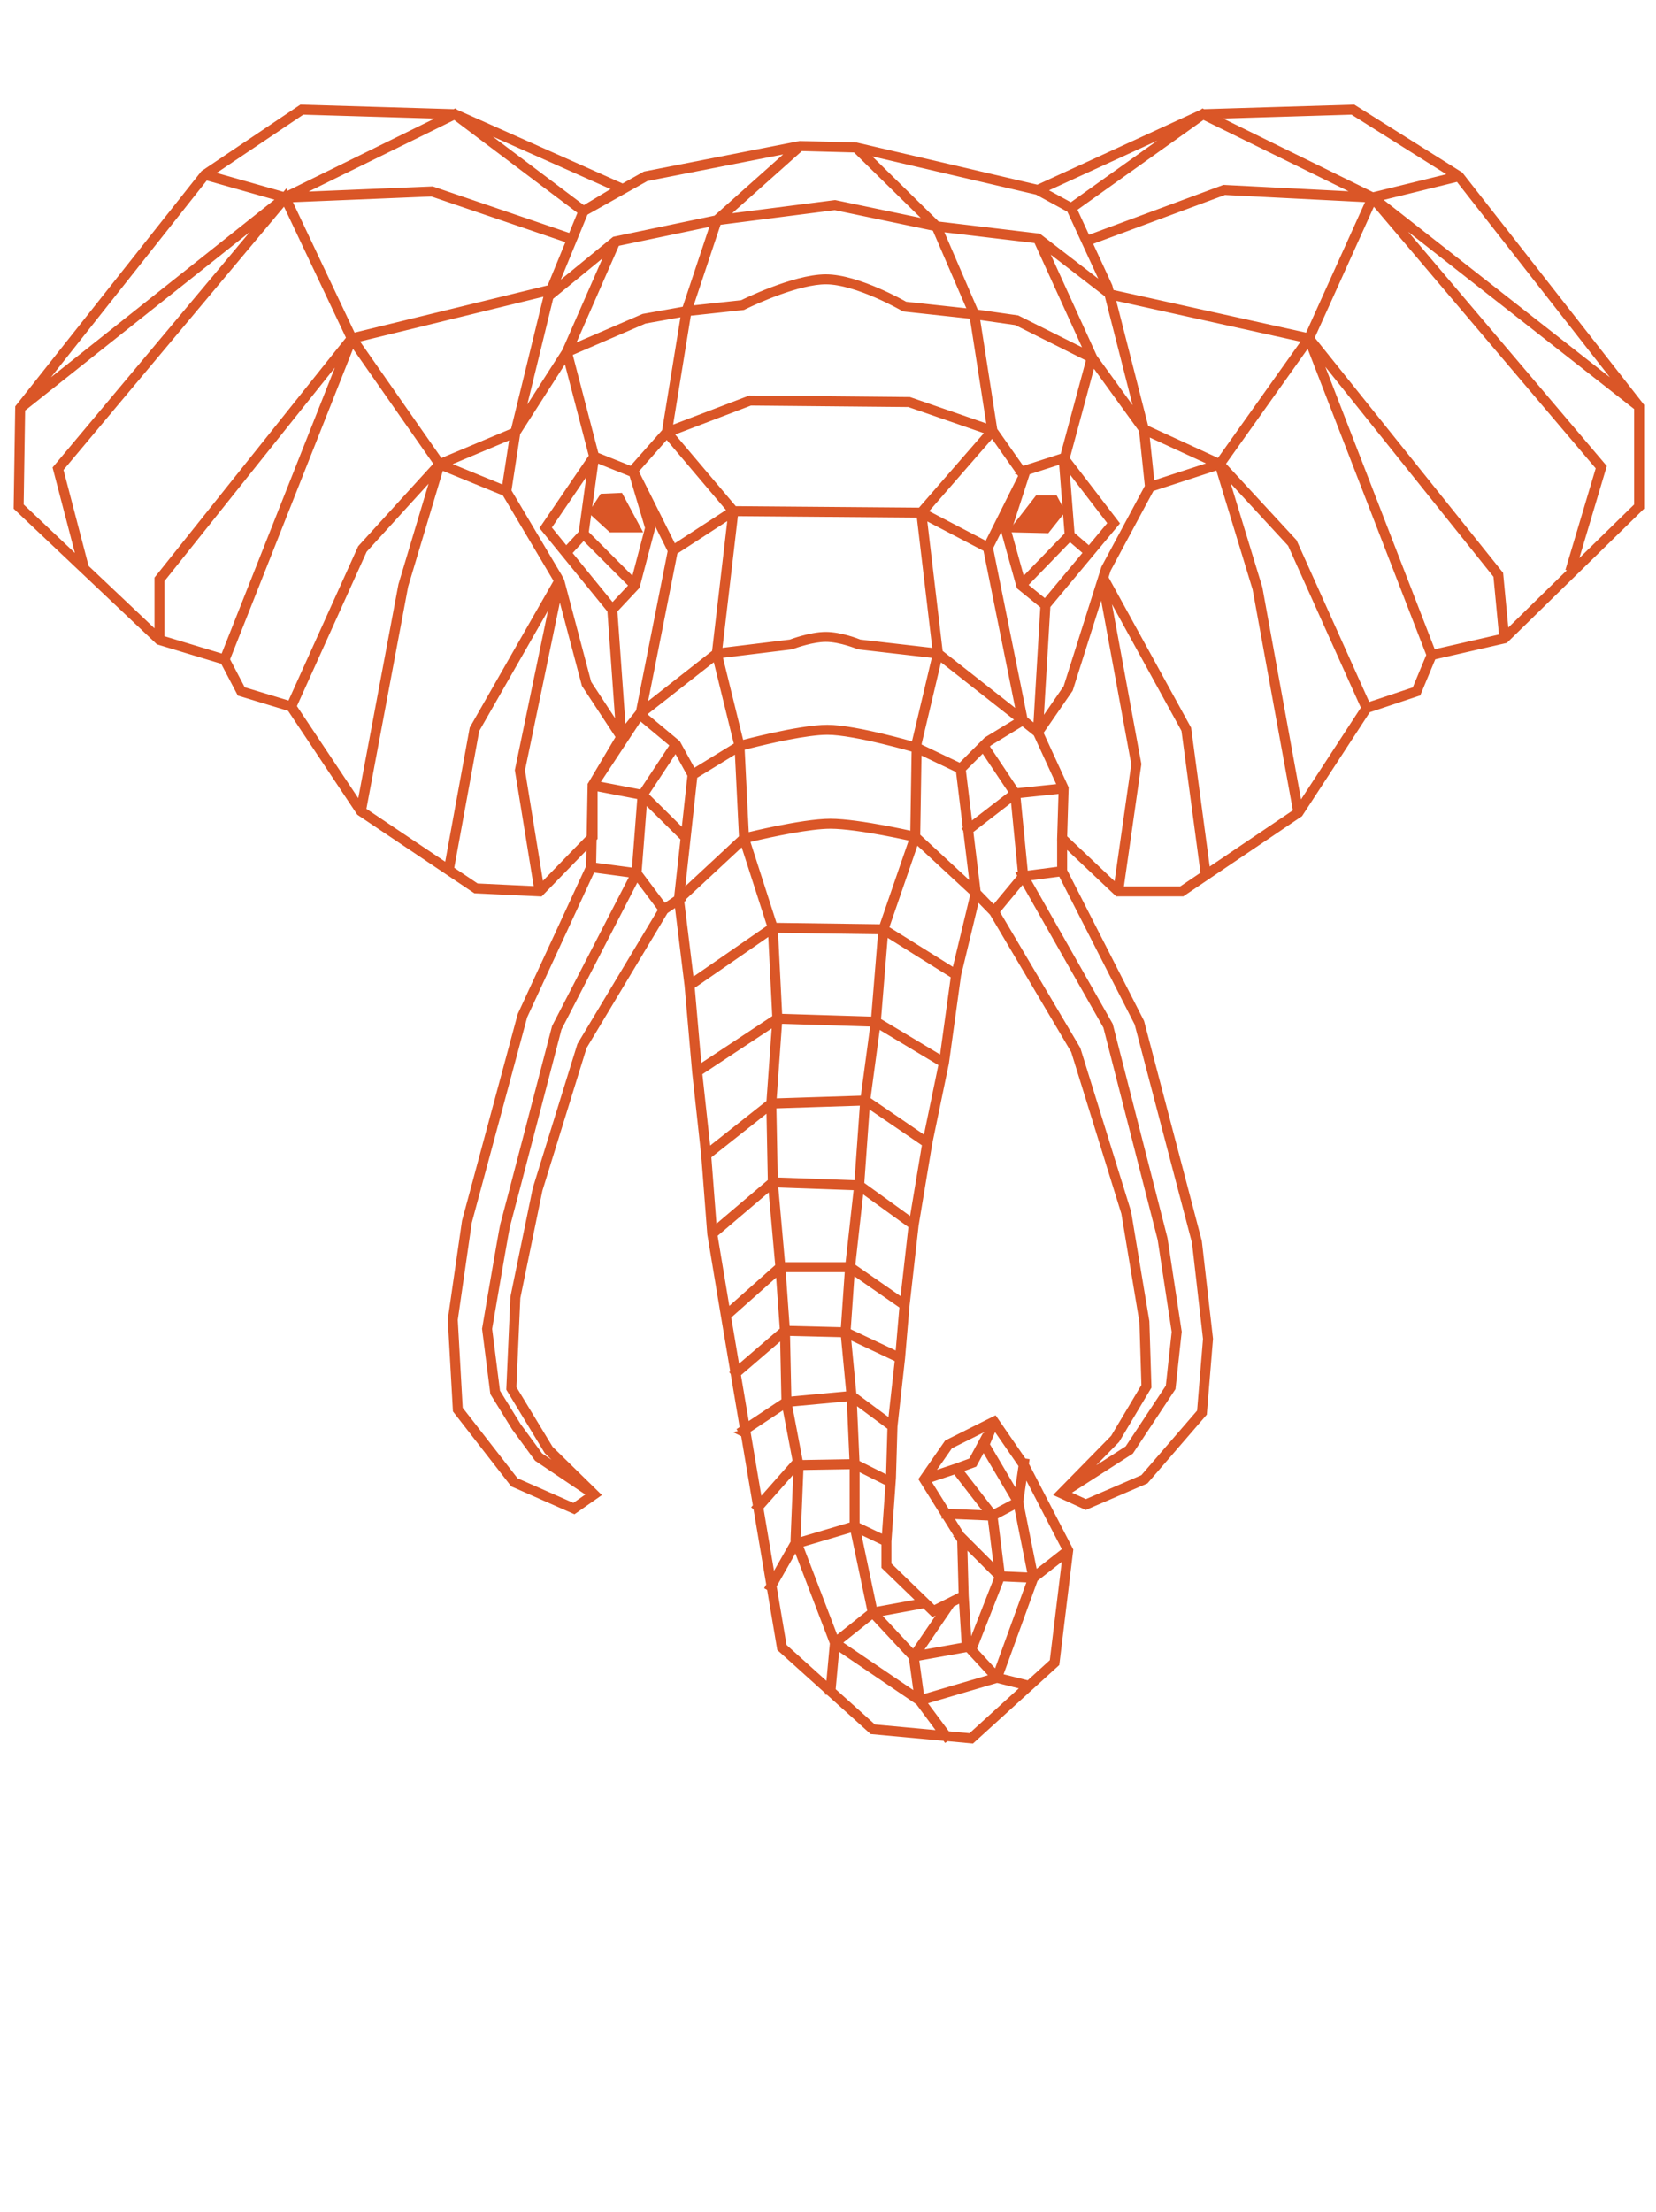 <?xml version="1.0" encoding="UTF-8"?>
<svg width="227.99" height="304.4" version="1.1" viewBox="0 0 227.99 304.4" xml:space="preserve" xmlns="http://www.w3.org/2000/svg"><defs><clipPath id="a"><path d="m0 0h841.89v595.28h-841.89z"/></clipPath></defs><g transform="matrix(1.598 0 0 -1.598 -979.87 437.65)"><g clip-path="url(#a)"><g transform="translate(739.01 258.84)"><path d="m0 0-9.213 5.791-12.929-0.392-0.062 0.031-0.08-0.058-14.144-6.488-15.611 3.643-4.869 0.132-13.361-2.62-1.902-1.067-14.369 6.4-0.079 0.059-0.065-0.032-13.192 0.392-8.429-5.663-15.978-20.17-0.134-8.635 12.232-11.574 5.576-1.686 1.435-2.74 4.317-1.308 5.984-8.977 9.995-6.706 5.624-0.268 4.196 4.316-0.036-1.982-5.905-12.765-4.791-17.771-1.223-8.47 0.44-7.823 4.939-6.351 5.28-2.327 2.026 1.418-4.067 3.977-3.174 5.233 0.344 7.754 1.909 9.281 3.817 12.321 7.011 11.686 1.005 0.679 0.87-7.084 0.652-7.435 0.783-7.177 0.523-6.792 1.175-7.053 0.82-4.851-0.014-0.012 0.019-0.023 0.809-4.788-0.2-0.133 0.219-0.329 0.053 0.036 1.061-6.276-0.067-0.075 0.093-0.083 1.121-6.634-0.107-0.188 0.154-0.088 0.878-5.199 4.163-3.747-1e-3 -5e-3 8e-3 -1e-3 3.759-3.383 6.298-0.581 0.063-0.085 0.095 0.07 2.177-0.201 7.295 6.632 1.19 9.789-3.817 7.372-0.011 0.015 0.036 0.245-0.229 0.034-2.51 3.641-4.113-2.056-2.191-3.15 1.969-3.149-1e-3 -0.012h8e-3l1.095-1.752-0.017-0.016 0.071-0.071 0.177-0.284 0.126-4.648-2.372-1.186-3.884 3.759v1.998l0.391 5.477 0.131 4.432 0.652 5.867 0.391 4.563 0.782 6.91 1.173 7.038 1.435 6.915 1.044 7.566 1.61 6.688 1.3-1.336 7.022-11.876 4.337-13.969 1.562-9.369 0.172-5.496-2.655-4.454-4.791-4.881 2.424-1.11 5.167 2.227 5.03 5.824 0.528 6.434-0.96 8.384-4.967 18.91-6.643 13.024v2.321l4.552-4.305h5.619l10.129 6.841 5.856 8.978 4.326 1.442 1.3 3.121 6.218 1.425 11.712 11.448v8.763zm14.234-18.822-21.364 16.751 6.919 1.7zm-23.556 24.215 8.688-5.461-6.915-1.699-13.835 6.794zm-12.844-0.422 13.645-6.7-11.867 0.605-11.651-4.32 0.137-0.37 11.575 4.291 12.456-0.635-5.294-11.725-16.893 3.74-0.029 0.022-0.131 0.514-3.071 6.652zm-12.351-62.224v-2.569l-2.974-0.386-0.657 6.735 3.755 0.391-0.126-4.169zm-3.749 4.164-2.575 3.864 0.251 0.251 2.863 1.743 1.16-0.929 2.084-4.534zm0.021-61.527 1.203-6.017-2.451 0.112-0.615 4.918zm-2.022-0.623-2.864 3.699 1.252 0.455 0.783 1.454 2.718-4.609zm3.191-5.788-2.929-8.054-2.002 2.169 0.133 0.024 2.338 5.973zm-5.085-5.511-0.163-0.03-0.022 0.024-0.257 4.149-0.12 4.459 2.823-2.824zm-0.307-0.457 2.177-2.358-6.129-1.803-0.465 3.369zm-4.372-4.003-6.718 4.559 2.91 2.328 3.355-3.604zm-6.963 4.869-3.104 8.12 4.563 1.353 1.497-7.108zm-3.246 8.49-0.035 0.092 0.254 6.215 4.438 0.075v-5.001zm0.18 6.702-0.963 5.055 5.188 0.482 0.243-5.462zm-1.004 5.447-0.122 5.714 4.838-0.121 0.486-5.109zm4.712 5.988-4.851 0.121-0.363 5.09h5.577zm-5.246 5.606-0.616 6.904 7-0.246-0.74-6.658zm-0.639 7.3-0.124 6.403 7.676 0.248-0.492-6.899zm-0.112 6.799 0.492 6.899 8.073-0.249-0.862-6.402zm0.497 7.294-0.371 7.436 9.102-0.124-0.62-7.562zm-0.435 7.832-2.37 7.362c0.141 0.034 0.349 0.084 0.611 0.146 1.513 0.354 4.789 1.06 6.573 1.059 1.19 0 3.014-0.28 4.531-0.562 0.759-0.141 1.442-0.282 1.935-0.388 0.247-0.053 0.445-0.097 0.582-0.128l-2.622-7.615zm9.417 8.393c-1.529 0.283-3.358 0.568-4.603 0.569-1.249-1e-3 -3.11-0.319-4.671-0.635-1.16-0.235-2.148-0.47-2.581-0.575l-0.372 7.56c0.142 0.038 0.377 0.099 0.683 0.176 0.777 0.195 1.999 0.488 3.253 0.732 1.252 0.243 2.54 0.437 3.427 0.436 1.18 2e-3 3.115-0.387 4.738-0.777 0.813-0.195 1.55-0.39 2.084-0.537 0.293-0.08 0.52-0.144 0.669-0.187l-0.117-7.275c-0.426 0.095-1.384 0.304-2.51 0.513m-0.034 7.87c-1.638 0.392-3.574 0.787-4.83 0.788-1.251-1e-3 -3.145-0.351-4.739-0.7-1.227-0.269-2.269-0.537-2.685-0.646l-1.856 7.547 6.197 0.759 0.022 9e-3s0.025 9e-3 0.073 0.027c0.331 0.122 1.769 0.614 2.858 0.612 0.62 1e-3 1.324-0.158 1.868-0.318 0.273-0.08 0.505-0.161 0.669-0.22 0.082-0.031 0.147-0.055 0.191-0.073 0.044-0.017 0.066-0.026 0.066-0.026l0.026-0.011 6.591-0.761-1.78-7.502-3e-3 -0.184c-0.481 0.137-1.494 0.417-2.668 0.699m-24.726-4.055 3.698 5.607 0.213-0.043 2e-3 0.01 2.673-2.228-2.7-4.092zm3.767-1.125-0.492-6.358-3.533 0.471 0.042 2.269 0.086 0.088v4.278zm-4.872 22.361 4.155-4.156-1.672-1.783-3.734 4.584zm-1.503-1.046-1.519 1.864 3.62 5.315-0.791-5.76zm1.706 1.402 0.866 6.306 3.086-1.235 1.375-4.623-1.203-4.572zm41.092 6.641-3.515-1.13-2.369 3.367-1.518 9.737 3.358-0.48 6.296-3.148zm-6.318 2.454-6.896 2.383-13.77 0.131-6.89-2.631 1.616 9.951 4.714 0.51 0.032 0.016s0.067 0.033 0.193 0.093c0.439 0.211 1.58 0.739 2.904 1.213 1.324 0.475 2.837 0.892 3.991 0.891 1.315 2e-3 3-0.575 4.341-1.158 0.671-0.291 1.258-0.583 1.677-0.801 0.209-0.11 0.377-0.201 0.491-0.264 0.115-0.064 0.176-0.099 0.176-0.099l0.036-0.021 5.893-0.641zm-0.095-0.385-5.881-6.756-15.998 0.129-5.501 6.503 6.88 2.627 13.631-0.129zm-27.897 0.049-2.871-3.245-3.04 1.216-2.281 8.742 6.478 2.795 3.356 0.599zm0.182-0.39 5.449-6.439-4.846-3.15-3.281 6.562zm0.703-9.996 4.796 3.118-1.377-11.765-6.078-4.768zm3.487-9.096 1.85-7.522-3.745-2.295-1.354 2.461-2.972 2.476zm1.73 12.41 15.828-0.127 1.385-11.714-6.511 0.751c-0.209 0.084-1.65 0.654-2.918 0.657-0.685-1e-3 -1.446-0.168-2.043-0.333-0.519-0.144-0.91-0.288-1.006-0.324l-6.121-0.749zm17.625-11.961-1.382 11.681 5.326-2.784 2.877-14.256zm6.774-5.825-2.777-1.691-2.267-2.267-3.55 1.693 4e-3 0.262 1.751 7.377zm-8.082 17.914 5.803 6.667 2.417-3.436 0.158 0.051-3.037-6.074zm8.393 3.287 3.381 1.087 0.495-6.317-3.873-3.994-1.196 4.308 1.547 4.771zm4.093-5.574 1.411-1.21-3.538-4.245-1.769 1.437zm0.178 0.367-0.464 5.909 3.804-4.956-1.854-2.226zm-2.421 24.835 5.461-4.21 2.715-10.632-3.817 5.276zm3.776-9.239-6.053 3.026-3.576 0.511-3.082 7.151 8.292-0.99zm-10.081 3.59-5.624 0.612c-0.189 0.107-1.128 0.634-2.349 1.163-1.367 0.591-3.074 1.189-4.498 1.191-1.421-2e-3 -3.224-0.565-4.687-1.122-1.325-0.506-2.361-1.01-2.546-1.101l-4.487-0.485 2.473 7.419 10.022 1.285 8.608-1.799zm-24.626 0.202-3.56-0.636-6.215-2.681 3.934 8.973 8.305 1.735zm-10.332-3.603-3.788-5.905 2.573 10.528 5.055 4.135zm-1.311 5.447-16.932-4.136-5.545 11.719 12.322 0.508 11.823-4.028zm-0.186-0.452-0.082-0.199-2.851-11.661-6.285-2.64-7.31 10.462zm-3.013-12.323-0.691-4.492-5.068 2.073zm0.438 0.248 4.169 6.5 2.213-8.48-4.208-6.18 5.795-7.111 0.724-10.142-2.567 3.906-2.329 8.797-0.206 0.387-4.357 7.345zm8.364-15.267 1.932 2.061 1.332 5.06-0.808 2.719 2.353-4.707-2.738-13.819-0.085-0.129-1.245-1.555zm5.262-11.922 1.247-2.269-0.542-4.939-3.306 3.267zm1.636-2.346 3.678 2.254 0.371-7.534-5.155-4.795zm19.311 2.136 3.415-1.628 0.614-5.038-0.03-0.023 0.04-0.051 0.603-4.945-4.759 4.402zm3.806-1.568 1.727 1.728 2.495-3.743-3.635-2.802zm6.272 3.596-0.951 0.761-2.974 14.737 1.927 3.852-0.774-2.384 1.338-4.816 2.057-1.672zm1.02 10.491 5.931 7.117-4.276 5.572 2.232 8.269 4.21-5.819 0.51-4.845-3.764-7.009-0.114-0.361-0.215-0.678-2.93-9.258-2.191-3.177zm8.52 14.888 5.751-2.646-5.291-1.725zm-0.064 0.464-2.868 11.232 16.588-3.672-7.431-10.453zm3.109 25.951-9.554-6.808-2.416 1.317zm-12.482-5.662 2.073-1.13 0.717-0.391 3.09-6.696-5.731 4.418-8.73 1.042-6.364 6.245zm-20.341 3.771 4.672-0.126 6.378-6.259-8.114 1.696-9.577-1.228zm-13.312-2.598 12.569 2.465-6.598-5.878-8.737-1.826-5.174-4.233 2.678 6.52zm-2.584-0.882-2.822-1.693-9.597 7.225zm-13.947 6.189 10.871-8.186-0.912-2.222 0.043 0.126-11.909 4.057-11.756-0.485zm-13.099 0.423 12.319-0.366-13.719-6.737-0.046 0.098-0.116-0.139-6.382 1.806zm-8.335-5.637 6.418-1.817-21.19-16.831zm-15.923-28.265 0.128 8.3 21.234 16.867-18.385-21.941 2.1-8.031zm11.738-6.278v-4.829l-6.175 5.843 0.04 0.011-2.192 8.382 19.308 23.041 5.556-11.744zm0.395-5.142v5.003l15.703 19.66-10.406-26.264zm6.985-4.418-1.355 2.587 10.792 27.236 7.266-10.4-6.569-7.213-6.073-13.44zm4.395-1.451 6.074 13.441 6.048 6.642-2.884-9.616-3.566-18.976zm5.995-8.93 3.627 19.303 3.065 10.22 5.479-2.241 4.474-7.542-7.266-12.717-2.169-11.862zm9.762-6.551-2.194 1.472 2.187 11.965 6.671 11.674-3.146-15.124 1.663-10.234zm5.548-0.037-1.628 10.015 3.214 15.455 2.144-8.095 2.95-4.49-2.412-4.064-0.03-0.045v-5e-3l-1e-3 -2e-3v-0.05l-0.083-4.445zm2.803-53.341-4.985 2.196-4.803 6.175-0.43 7.66 1.213 8.408 4.777 17.716 5.847 12.64 3.492-0.466-6.754-13.079-5e-3 -0.021c0-1e-3 -0.068-0.261-0.187-0.718-0.417-1.6-1.46-5.604-2.409-9.237-0.474-1.816-0.924-3.539-1.261-4.822-0.169-0.642-0.308-1.174-0.409-1.552-0.05-0.189-0.09-0.34-0.119-0.447-0.014-0.053-0.026-0.096-0.034-0.126l-0.01-0.036-3e-3 -0.01-1e-3 -2e-3 -0.017-0.068c-0.044-0.198-0.16-0.844-0.315-1.716-0.46-2.612-1.241-7.204-1.241-7.205l-5e-3 -0.028 0.705-5.552 1.853-3 1.939-2.644 4.575-3.078zm0.536 39.695-3.837-12.384-1.919-9.332-0.351-7.905 3.262-5.379 2.384-2.331-2.959 1.991-1.888 2.575-1.8 2.915-0.687 5.408c0.02 0.12 0.105 0.622 0.227 1.334 0.21 1.23 0.527 3.08 0.8 4.647 0.136 0.783 0.261 1.496 0.357 2.024 0.047 0.264 0.087 0.483 0.117 0.64 0.015 0.079 0.028 0.142 0.037 0.188l0.012 0.054 3e-3 0.014c7e-3 0.02 0.012 0.041 0.024 0.082 0.329 1.197 4.252 16.262 4.411 16.872l6.717 13.009 2.08-2.773zm8.342 12.654-1.069-0.724-2.191 2.922 0.483 6.243 3.307-3.268 0.043 0.044zm0.405-0.203 0.07 0.047-0.03 0.044 5.263 4.896 2.339-7.263-6.787-4.689zm0.906-7.411 6.789 4.691 0.368-7.361-6.544-4.322zm0.655-7.438 6.48 4.279-0.488-6.82-5.261-4.161zm0.778-7.168 5.215 4.124 0.122-6.293-4.853-4.125zm0.53-6.773 4.843 4.117 0.61-6.828-4.356-3.872zm1.174-7.043 4.316 3.837 0.355-4.982-3.91-3.362zm0.838-4.962 3.849 3.31 0.119-5.605-3.219-2.135zm0.821-4.856 3.208 2.127 0.936-4.909-0.148-3e-3 -2.96-3.349zm1.121-6.635 3.056 3.458 0.01 1e-3 -0.256-6.274 0.053-0.14-0.03-9e-3 -1.798-3.164zm5.859-15.403-3.841 3.457-0.879 5.202 1.897 3.338 3.164-8.277zm3.888-3.499-3.522 3.17 0.342 3.726 7.002-4.752 1.993-2.681zm8.329-0.769-1.986 0.184-2.055 2.764 6.331 1.862 2.353-0.588zm7.057 6.416-2.132-1.938 0.019 0.076-2.397 0.599 3.037 8.353 2.581 2.02zm-2.362 16.319 3.473-6.705-2.619-2.05-1.236 6.175zm-0.315 0.568-0.381-2.571-2.577 4.371 0.647 1.552zm-6.135 1.651 3.394 1.698-0.468-1.124-0.067 0.113-1.044-1.938-1.36-0.495-2.175-0.725zm-1.921-2.955 2.369 0.79 2.786-3.598-3.492 0.147zm1.917-3.067 3.479-0.146 0.56-4.482-3.057 3.057zm0.996-7.181 0.243-3.925-3.941-0.707 2.881 4.223zm-2.468-1.234 0.925 0.462-2.608-3.822-3.109 3.339 3.908 0.718-0.035 0.193zm-1.095 1.06-3.933-0.722-1.444 6.858 2.267-1.08v-2.047zm-5.455 6.61v4.906l2.672-1.336 0.034 0.069-0.34-4.765zm2.737 4.062-6e-3 -0.08-2.736 1.368-0.238 5.341 3.107-2.301zm0.169 4.788-3.176 2.353-0.481 5.047 4.256-2.01zm0.638 5.809-4.318 2.039 0.358 5.129 4.318-2.999zm0.405 4.617-4.328 3.007 0.732 6.592 4.329-3.127zm0.799 6.912-4.349 3.141 0.489 6.854 4.962-3.388zm1.184 7.029-5.004 3.417 0.857 6.367 5.493-3.296zm1.414 6.908-5.51 3.306 0.616 7.514 5.879-3.675zm1.071 7.558-5.898 3.685 2.591 7.525 4.912-4.544zm2.012 6.823-0.642 5.263 3.684 2.84 0.643-6.587-0.102-0.013 0.078-0.137-2.295-2.77zm11.973-47.227 2.739 4.593-0.177 5.637-1.57 9.421-4.36 14.04-6.987 11.817 2.252 2.718 7.152-12.603 4.688-18.32 1.212-7.966-0.513-4.711-3.517-5.318-4.316-2.77zm1.744 35.888 4.95-18.842 0.953-8.316-0.516-6.267-4.886-5.658-4.922-2.122-1.68 0.77 5.559 3.568 3.616 5.467 0.53 4.858-1.223 8.038-4.707 18.389-7.174 12.641 2.919 0.379zm-1.782 11.785-4.486 4.243 0.129 4.264-2.19 4.768 2.562 3.715 2.723 8.606 2.769-15.046zm5.561-0.208h-5.192l1.538 10.766-2.785 15.138 6.7-12.203 1.662-12.402zm2.289 1.545-1.646 12.281-7.141 13.005 0.217 0.686 3.738 6.96 5.735 1.87 3.2-10.495 3.498-19.173zm7.923 5.565-3.435 18.835-3.014 9.883 5.655-6.126 6.336-14.094zm9.925 10.074-4.052-1.35-6.333 14.089-6.176 6.69 7.393 10.4 10.407-26.853zm1.575 3.204-10.044 25.915 15.471-19.308 0.5-5.249zm6.298 1.634-0.489 5.128-16.271 20.306 5.302 11.739 19.431-22.905-2.579-8.64 0.278-0.083zm11.257 11.005-5.431-5.309 2.587 8.664-18.513 21.823 21.357-16.746z" fill="#da5627"/></g><g transform="translate(739.01 258.84)"><path d="m0 0-9.213 5.791-12.929-0.392-0.062 0.031-0.08-0.058-14.144-6.488-15.611 3.643-4.869 0.132-13.361-2.62-1.902-1.067-14.369 6.4-0.079 0.059-0.065-0.032-13.192 0.392-8.429-5.663-15.978-20.17-0.134-8.635 12.232-11.574 5.576-1.686 1.435-2.74 4.317-1.308 5.984-8.977 9.995-6.706 5.624-0.268 4.196 4.316-0.036-1.982-5.905-12.765-4.791-17.771-1.223-8.47 0.44-7.823 4.939-6.351 5.28-2.327 2.026 1.418-4.067 3.977-3.174 5.233 0.344 7.754 1.909 9.281 3.817 12.321 7.011 11.686 1.005 0.679 0.87-7.084 0.652-7.435 0.783-7.177 0.523-6.792 1.175-7.053 0.82-4.851-0.014-0.012 0.019-0.023 0.809-4.788-0.2-0.133 0.219-0.329 0.053 0.036 1.061-6.276-0.067-0.075 0.093-0.083 1.121-6.634-0.107-0.188 0.154-0.088 0.878-5.199 4.163-3.747-1e-3 -5e-3 8e-3 -1e-3 3.759-3.383 6.298-0.581 0.063-0.085 0.095 0.07 2.177-0.201 7.295 6.632 1.19 9.789-3.817 7.372-0.011 0.015 0.036 0.245-0.229 0.034-2.51 3.641-4.113-2.056-2.191-3.15 1.969-3.149-1e-3 -0.012h8e-3l1.095-1.752-0.017-0.016 0.071-0.071 0.177-0.284 0.126-4.648-2.372-1.186-3.884 3.759v1.998l0.391 5.477 0.131 4.432 0.652 5.867 0.391 4.563 0.782 6.91 1.173 7.038 1.435 6.915 1.044 7.566 1.61 6.688 1.3-1.336 7.022-11.876 4.337-13.969 1.562-9.369 0.172-5.496-2.655-4.454-4.791-4.881 2.424-1.11 5.167 2.227 5.03 5.824 0.528 6.434-0.96 8.384-4.967 18.91-6.643 13.024v2.321l4.552-4.305h5.619l10.129 6.841 5.856 8.978 4.326 1.442 1.3 3.121 6.218 1.425 11.712 11.448v8.763zm14.234-18.822-21.364 16.751 6.919 1.7zm-23.556 24.215 8.688-5.461-6.915-1.699-13.835 6.794zm-12.844-0.422 13.645-6.7-11.867 0.605-11.651-4.32 0.137-0.37 11.575 4.291 12.456-0.635-5.294-11.725-16.893 3.74-0.029 0.022-0.131 0.514-3.071 6.652zm-12.351-62.224v-2.569l-2.974-0.386-0.657 6.735 3.755 0.391-0.126-4.169zm-3.749 4.164-2.575 3.864 0.251 0.251 2.863 1.743 1.16-0.929 2.084-4.534zm0.021-61.527 1.203-6.017-2.451 0.112-0.615 4.918zm-2.022-0.623-2.864 3.699 1.252 0.455 0.783 1.454 2.718-4.609zm3.191-5.788-2.929-8.054-2.002 2.169 0.133 0.024 2.338 5.973zm-5.085-5.511-0.163-0.03-0.022 0.024-0.257 4.149-0.12 4.459 2.823-2.824zm-0.307-0.457 2.177-2.358-6.129-1.803-0.465 3.369zm-4.372-4.003-6.718 4.559 2.91 2.328 3.355-3.604zm-6.963 4.869-3.104 8.12 4.563 1.353 1.497-7.108zm-3.246 8.49-0.035 0.092 0.254 6.215 4.438 0.075v-5.001zm0.18 6.702-0.963 5.055 5.188 0.482 0.243-5.462zm-1.004 5.447-0.122 5.714 4.838-0.121 0.486-5.109zm4.712 5.988-4.851 0.121-0.363 5.09h5.577zm-5.246 5.606-0.616 6.904 7-0.246-0.74-6.658zm-0.639 7.3-0.124 6.403 7.676 0.248-0.492-6.899zm-0.112 6.799 0.492 6.899 8.073-0.249-0.862-6.402zm0.497 7.294-0.371 7.436 9.102-0.124-0.62-7.562zm-0.435 7.832-2.37 7.362c0.141 0.034 0.349 0.084 0.611 0.146 1.513 0.354 4.789 1.06 6.573 1.059 1.19 0 3.014-0.28 4.531-0.562 0.759-0.141 1.442-0.282 1.935-0.388 0.247-0.053 0.445-0.097 0.582-0.128l-2.622-7.615zm9.417 8.393c-1.529 0.283-3.358 0.568-4.603 0.569-1.249-1e-3 -3.11-0.319-4.671-0.635-1.16-0.235-2.148-0.47-2.581-0.575l-0.372 7.56c0.142 0.038 0.377 0.099 0.683 0.176 0.777 0.195 1.999 0.488 3.253 0.732 1.252 0.243 2.54 0.437 3.427 0.436 1.18 2e-3 3.115-0.387 4.738-0.777 0.813-0.195 1.55-0.39 2.084-0.537 0.293-0.08 0.52-0.144 0.669-0.187l-0.117-7.275c-0.426 0.095-1.384 0.304-2.51 0.513zm-0.034 7.87c-1.638 0.392-3.574 0.787-4.83 0.788-1.251-1e-3 -3.145-0.351-4.739-0.7-1.227-0.269-2.269-0.537-2.685-0.646l-1.856 7.547 6.197 0.759 0.022 9e-3s0.025 9e-3 0.073 0.027c0.331 0.122 1.769 0.614 2.858 0.612 0.62 1e-3 1.324-0.158 1.868-0.318 0.273-0.08 0.505-0.161 0.669-0.22 0.082-0.031 0.147-0.055 0.191-0.073 0.044-0.017 0.066-0.026 0.066-0.026l0.026-0.011 6.591-0.761-1.78-7.502-3e-3 -0.184c-0.481 0.137-1.494 0.417-2.668 0.699zm-24.726-4.055 3.698 5.607 0.213-0.043 2e-3 0.01 2.673-2.228-2.7-4.092zm3.767-1.125-0.492-6.358-3.533 0.471 0.042 2.269 0.086 0.088v4.278zm-4.872 22.361 4.155-4.156-1.672-1.783-3.734 4.584zm-1.503-1.046-1.519 1.864 3.62 5.315-0.791-5.76zm1.706 1.402 0.866 6.306 3.086-1.235 1.375-4.623-1.203-4.572zm41.092 6.641-3.515-1.13-2.369 3.367-1.518 9.737 3.358-0.48 6.296-3.148zm-6.318 2.454-6.896 2.383-13.77 0.131-6.89-2.631 1.616 9.951 4.714 0.51 0.032 0.016s0.067 0.033 0.193 0.093c0.439 0.211 1.58 0.739 2.904 1.213 1.324 0.475 2.837 0.892 3.991 0.891 1.315 2e-3 3-0.575 4.341-1.158 0.671-0.291 1.258-0.583 1.677-0.801 0.209-0.11 0.377-0.201 0.491-0.264 0.115-0.064 0.176-0.099 0.176-0.099l0.036-0.021 5.893-0.641zm-0.095-0.385-5.881-6.756-15.998 0.129-5.501 6.503 6.88 2.627 13.631-0.129zm-27.897 0.049-2.871-3.245-3.04 1.216-2.281 8.742 6.478 2.795 3.356 0.599zm0.182-0.39 5.449-6.439-4.846-3.15-3.281 6.562zm0.703-9.996 4.796 3.118-1.377-11.765-6.078-4.768zm3.487-9.096 1.85-7.522-3.745-2.295-1.354 2.461-2.972 2.476zm1.73 12.41 15.828-0.127 1.385-11.714-6.511 0.751c-0.209 0.084-1.65 0.654-2.918 0.657-0.685-1e-3 -1.446-0.168-2.043-0.333-0.519-0.144-0.91-0.288-1.006-0.324l-6.121-0.749zm17.625-11.961-1.382 11.681 5.326-2.784 2.877-14.256zm6.774-5.825-2.777-1.691-2.267-2.267-3.55 1.693 4e-3 0.262 1.751 7.377zm-8.082 17.914 5.803 6.667 2.417-3.436 0.158 0.051-3.037-6.074zm8.393 3.287 3.381 1.087 0.495-6.317-3.873-3.994-1.196 4.308 1.547 4.771zm4.093-5.574 1.411-1.21-3.538-4.245-1.769 1.437zm0.178 0.367-0.464 5.909 3.804-4.956-1.854-2.226zm-2.421 24.835 5.461-4.21 2.715-10.632-3.817 5.276zm3.776-9.239-6.053 3.026-3.576 0.511-3.082 7.151 8.292-0.99zm-10.081 3.59-5.624 0.612c-0.189 0.107-1.128 0.634-2.349 1.163-1.367 0.591-3.074 1.189-4.498 1.191-1.421-2e-3 -3.224-0.565-4.687-1.122-1.325-0.506-2.361-1.01-2.546-1.101l-4.487-0.485 2.473 7.419 10.022 1.285 8.608-1.799zm-24.626 0.202-3.56-0.636-6.215-2.681 3.934 8.973 8.305 1.735zm-10.332-3.603-3.788-5.905 2.573 10.528 5.055 4.135zm-1.311 5.447-16.932-4.136-5.545 11.719 12.322 0.508 11.823-4.028zm-0.186-0.452-0.082-0.199-2.851-11.661-6.285-2.64-7.31 10.462zm-3.013-12.323-0.691-4.492-5.068 2.073zm0.438 0.248 4.169 6.5 2.213-8.48-4.208-6.18 5.795-7.111 0.724-10.142-2.567 3.906-2.329 8.797-0.206 0.387-4.357 7.345zm8.364-15.267 1.932 2.061 1.332 5.06-0.808 2.719 2.353-4.707-2.738-13.819-0.085-0.129-1.245-1.555zm5.262-11.922 1.247-2.269-0.542-4.939-3.306 3.267zm1.636-2.346 3.678 2.254 0.371-7.534-5.155-4.795zm19.311 2.136 3.415-1.628 0.614-5.038-0.03-0.023 0.04-0.051 0.603-4.945-4.759 4.402zm3.806-1.568 1.727 1.728 2.495-3.743-3.635-2.802zm6.272 3.596-0.951 0.761-2.974 14.737 1.927 3.852-0.774-2.384 1.338-4.816 2.057-1.672zm1.02 10.491 5.931 7.117-4.276 5.572 2.232 8.269 4.21-5.819 0.51-4.845-3.764-7.009-0.114-0.361-0.215-0.678-2.93-9.258-2.191-3.177zm8.52 14.888 5.751-2.646-5.291-1.725zm-0.064 0.464-2.868 11.232 16.588-3.672-7.431-10.453zm3.109 25.951-9.554-6.808-2.416 1.317zm-12.482-5.662 2.073-1.13 0.717-0.391 3.09-6.696-5.731 4.418-8.73 1.042-6.364 6.245zm-20.341 3.771 4.672-0.126 6.378-6.259-8.114 1.696-9.577-1.228zm-13.312-2.598 12.569 2.465-6.598-5.878-8.737-1.826-5.174-4.233 2.678 6.52zm-2.584-0.882-2.822-1.693-9.597 7.225zm-13.947 6.189 10.871-8.186-0.912-2.222 0.043 0.126-11.909 4.057-11.756-0.485zm-13.099 0.423 12.319-0.366-13.719-6.737-0.046 0.098-0.116-0.139-6.382 1.806zm-8.335-5.637 6.418-1.817-21.19-16.831zm-15.923-28.265 0.128 8.3 21.234 16.867-18.385-21.941 2.1-8.031zm11.738-6.278v-4.829l-6.175 5.843 0.04 0.011-2.192 8.382 19.308 23.041 5.556-11.744zm0.395-5.142v5.003l15.703 19.66-10.406-26.264zm6.985-4.418-1.355 2.587 10.792 27.236 7.266-10.4-6.569-7.213-6.073-13.44zm4.395-1.451 6.074 13.441 6.048 6.642-2.884-9.616-3.566-18.976zm5.995-8.93 3.627 19.303 3.065 10.22 5.479-2.241 4.474-7.542-7.266-12.717-2.169-11.862zm9.762-6.551-2.194 1.472 2.187 11.965 6.671 11.674-3.146-15.124 1.663-10.234zm5.548-0.037-1.628 10.015 3.214 15.455 2.144-8.095 2.95-4.49-2.412-4.064-0.03-0.045v-5e-3l-1e-3 -2e-3v-0.05l-0.083-4.445zm2.803-53.341-4.985 2.196-4.803 6.175-0.43 7.66 1.213 8.408 4.777 17.716 5.847 12.64 3.492-0.466-6.754-13.079-5e-3 -0.021c0-1e-3 -0.068-0.261-0.187-0.718-0.417-1.6-1.46-5.604-2.409-9.237-0.474-1.816-0.924-3.539-1.261-4.822-0.169-0.642-0.308-1.174-0.409-1.552-0.05-0.189-0.09-0.34-0.119-0.447-0.014-0.053-0.026-0.096-0.034-0.126l-0.01-0.036-3e-3 -0.01-1e-3 -2e-3 -0.017-0.068c-0.044-0.198-0.16-0.844-0.315-1.716-0.46-2.612-1.241-7.204-1.241-7.205l-5e-3 -0.028 0.705-5.552 1.853-3 1.939-2.644 4.575-3.078zm0.536 39.695-3.837-12.384-1.919-9.332-0.351-7.905 3.262-5.379 2.384-2.331-2.959 1.991-1.888 2.575-1.8 2.915-0.687 5.408c0.02 0.12 0.105 0.622 0.227 1.334 0.21 1.23 0.527 3.08 0.8 4.647 0.136 0.783 0.261 1.496 0.357 2.024 0.047 0.264 0.087 0.483 0.117 0.64 0.015 0.079 0.028 0.142 0.037 0.188l0.012 0.054 3e-3 0.014c7e-3 0.02 0.012 0.041 0.024 0.082 0.329 1.197 4.252 16.262 4.411 16.872l6.717 13.009 2.08-2.773zm8.342 12.654-1.069-0.724-2.191 2.922 0.483 6.243 3.307-3.268 0.043 0.044zm0.405-0.203 0.07 0.047-0.03 0.044 5.263 4.896 2.339-7.263-6.787-4.689zm0.906-7.411 6.789 4.691 0.368-7.361-6.544-4.322zm0.655-7.438 6.48 4.279-0.488-6.82-5.261-4.161zm0.778-7.168 5.215 4.124 0.122-6.293-4.853-4.125zm0.53-6.773 4.843 4.117 0.61-6.828-4.356-3.872zm1.174-7.043 4.316 3.837 0.355-4.982-3.91-3.362zm0.838-4.962 3.849 3.31 0.119-5.605-3.219-2.135zm0.821-4.856 3.208 2.127 0.936-4.909-0.148-3e-3 -2.96-3.349zm1.121-6.635 3.056 3.458 0.01 1e-3 -0.256-6.274 0.053-0.14-0.03-9e-3 -1.798-3.164zm5.859-15.403-3.841 3.457-0.879 5.202 1.897 3.338 3.164-8.277zm3.888-3.499-3.522 3.17 0.342 3.726 7.002-4.752 1.993-2.681zm8.329-0.769-1.986 0.184-2.055 2.764 6.331 1.862 2.353-0.588zm7.057 6.416-2.132-1.938 0.019 0.076-2.397 0.599 3.037 8.353 2.581 2.02zm-2.362 16.319 3.473-6.705-2.619-2.05-1.236 6.175zm-0.315 0.568-0.381-2.571-2.577 4.371 0.647 1.552zm-6.135 1.651 3.394 1.698-0.468-1.124-0.067 0.113-1.044-1.938-1.36-0.495-2.175-0.725zm-1.921-2.955 2.369 0.79 2.786-3.598-3.492 0.147zm1.917-3.067 3.479-0.146 0.56-4.482-3.057 3.057zm0.996-7.181 0.243-3.925-3.941-0.707 2.881 4.223zm-2.468-1.234 0.925 0.462-2.608-3.822-3.109 3.339 3.908 0.718-0.035 0.193zm-1.095 1.06-3.933-0.722-1.444 6.858 2.267-1.08v-2.047zm-5.455 6.61v4.906l2.672-1.336 0.034 0.069-0.34-4.765zm2.737 4.062-6e-3 -0.08-2.736 1.368-0.238 5.341 3.107-2.301zm0.169 4.788-3.176 2.353-0.481 5.047 4.256-2.01zm0.638 5.809-4.318 2.039 0.358 5.129 4.318-2.999zm0.405 4.617-4.328 3.007 0.732 6.592 4.329-3.127zm0.799 6.912-4.349 3.141 0.489 6.854 4.962-3.388zm1.184 7.029-5.004 3.417 0.857 6.367 5.493-3.296zm1.414 6.908-5.51 3.306 0.616 7.514 5.879-3.675zm1.071 7.558-5.898 3.685 2.591 7.525 4.912-4.544zm2.012 6.823-0.642 5.263 3.684 2.84 0.643-6.587-0.102-0.013 0.078-0.137-2.295-2.77zm11.973-47.227 2.739 4.593-0.177 5.637-1.57 9.421-4.36 14.04-6.987 11.817 2.252 2.718 7.152-12.603 4.688-18.32 1.212-7.966-0.513-4.711-3.517-5.318-4.316-2.77zm1.744 35.888 4.95-18.842 0.953-8.316-0.516-6.267-4.886-5.658-4.922-2.122-1.68 0.77 5.559 3.568 3.616 5.467 0.53 4.858-1.223 8.038-4.707 18.389-7.174 12.641 2.919 0.379zm-1.782 11.785-4.486 4.243 0.129 4.264-2.19 4.768 2.562 3.715 2.723 8.606 2.769-15.046zm5.561-0.208h-5.192l1.538 10.766-2.785 15.138 6.7-12.203 1.662-12.402zm2.289 1.545-1.646 12.281-7.141 13.005 0.217 0.686 3.738 6.96 5.735 1.87 3.2-10.495 3.498-19.173zm7.923 5.565-3.435 18.835-3.014 9.883 5.655-6.126 6.336-14.094zm9.925 10.074-4.052-1.35-6.333 14.089-6.176 6.69 7.393 10.4 10.407-26.853zm1.575 3.204-10.044 25.915 15.471-19.308 0.5-5.249zm6.298 1.634-0.489 5.128-16.271 20.306 5.302 11.739 19.431-22.905-2.579-8.64 0.278-0.083zm11.257 11.005-5.431-5.309 2.587 8.664-18.513 21.823 21.357-16.746z" fill="none" stroke="#da5627" stroke-width=".464"/></g></g><g transform="translate(677.01 150.46)"><path d="m0 0 0.247-0.122v0.184z" fill="#da5627"/></g><g transform="translate(677.26 150.34)"><path d="m0 0v0.185l-0.246-0.062z" fill="none" stroke="#da5627" stroke-width=".464"/></g><g transform="translate(703.39 228.19)"><path d="m0 0 1.3 1.639-0.616 1.161h-1.505l-2.122-2.732z" fill="#da5627"/></g><g transform="translate(703.39 228.19)"><path d="m0 0 1.3 1.639-0.616 1.161h-1.505l-2.122-2.732z" fill="none" stroke="#da5627" stroke-width=".464"/></g><g transform="translate(666.64 231.19)"><path d="m0 0-1.572-0.068-0.889-1.364 1.641-1.5h2.393z" fill="#da5627"/></g><g transform="translate(666.64 231.19)"><path d="m0 0-1.572-0.068-0.889-1.364 1.641-1.5h2.393z" fill="none" stroke="#da5627" stroke-width=".464"/></g></g></svg>
